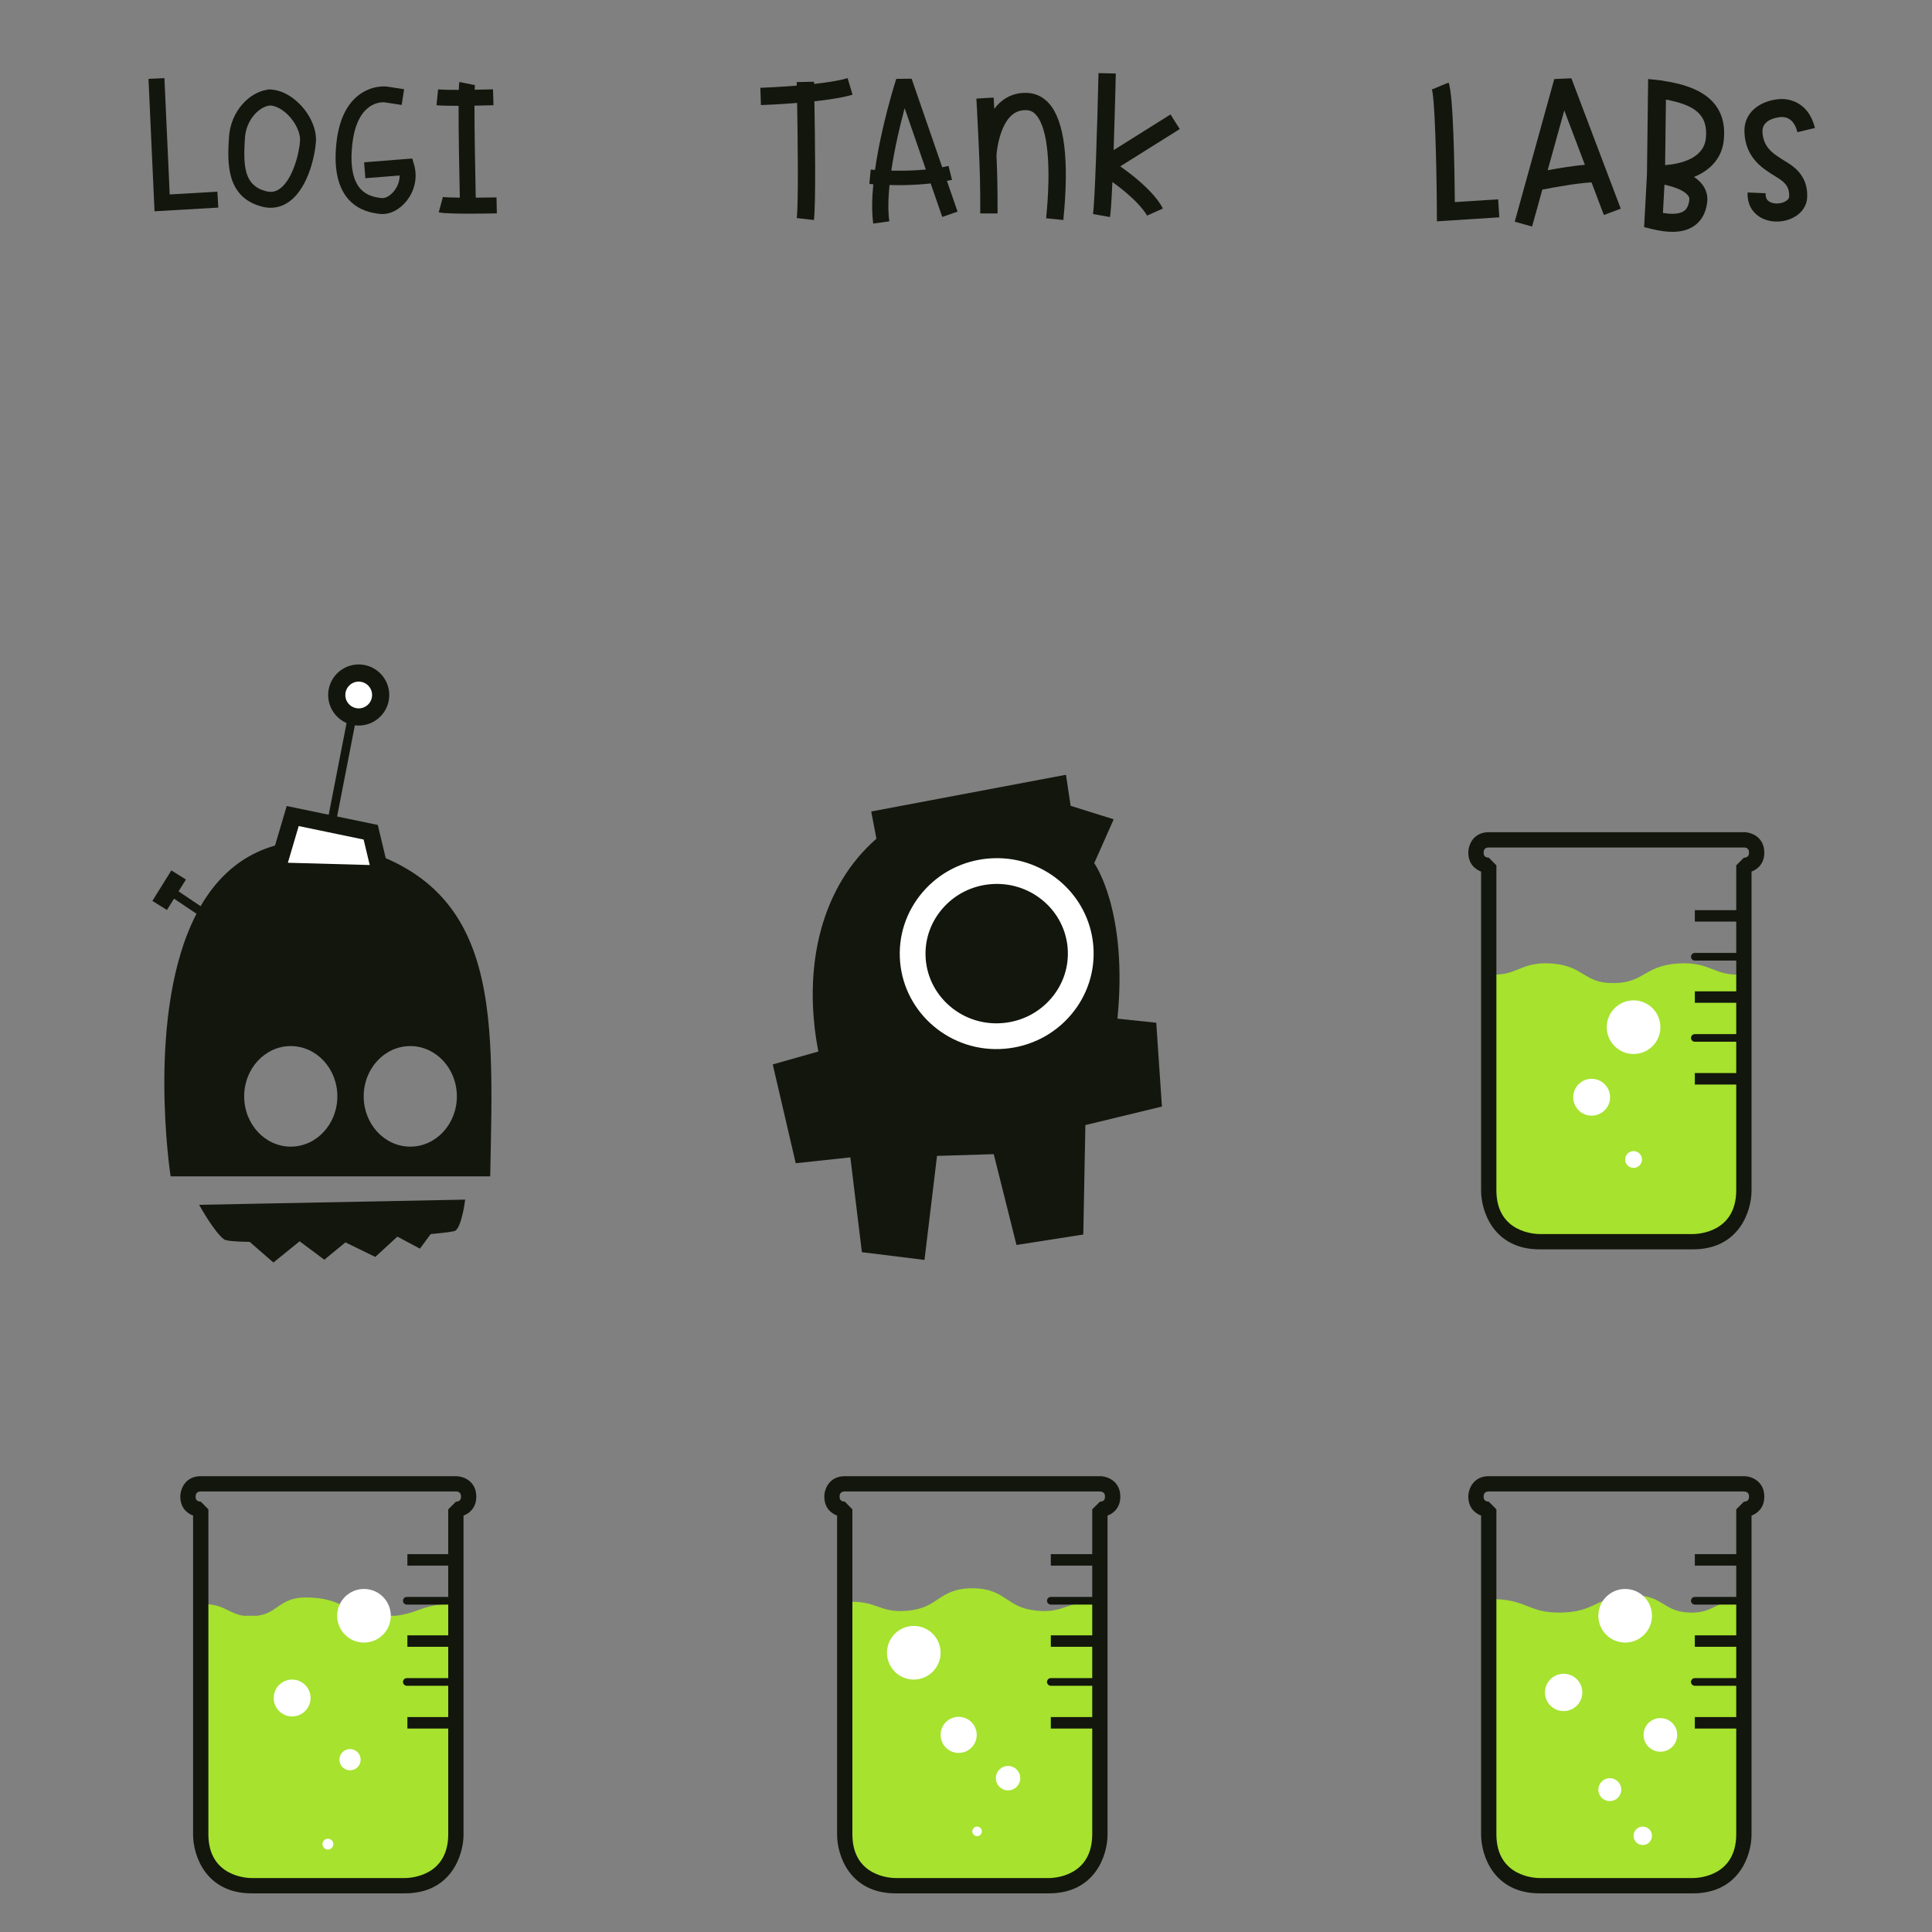 <?xml version="1.0" encoding="utf-8"?>
<!-- Generator: Adobe Illustrator 16.0.0, SVG Export Plug-In . SVG Version: 6.00 Build 0)  -->
<!DOCTYPE svg PUBLIC "-//W3C//DTD SVG 1.1//EN" "http://www.w3.org/Graphics/SVG/1.1/DTD/svg11.dtd">
<svg version="1.1" id="Layer_1" xmlns="http://www.w3.org/2000/svg" xmlns:xlink="http://www.w3.org/1999/xlink" x="0px" y="0px"
	 width="225px" height="225px" viewBox="0 -34.5 225 225" enable-background="new 0 -34.5 225 225" xml:space="preserve">
<rect x="0" y="-34.5" width="225" height="225" fill="#808080" stroke="none"/>
<path fill="#13160D" d="M134.656,84.609l-4.518-0.479c1.242-12.648-2.705-18.106-2.705-18.106l2.268-5.11l-5.016-1.569l-0.543-3.616
	l-22.679,4.277l0.605,3.171c-6.322,5.503-8.693,14.716-6.765,24.782l-5.309,1.504l2.676,11.506l6.361-0.682l1.344,11.041
	l7.291,0.902l1.459-12.115l6.606-0.203l2.649,10.576l7.78-1.217l0.242-12.746l8.916-2.158L134.656,84.609z"/>
<path fill="#13160D" stroke="#FFFFFF" stroke-width="3" stroke-miterlimit="10" d="M115.833,66.945
	c-0.188,0.005-0.382,0.016-0.575,0.031c-2.607,0.22-4.974,1.424-6.661,3.393c-1.686,1.963-2.494,4.453-2.278,7.007
	c0.448,5.257,5.175,9.229,10.566,8.765c2.611-0.22,4.979-1.425,6.67-3.394c1.684-1.962,2.492-4.45,2.276-7.001
	C125.398,70.673,121.009,66.809,115.833,66.945z"/>
<path fill="#A6E22E" d="M48.578,153.053c-0.742,0.264-1.465,0.508-2.493,0.617h-2.389c-1.614-0.156-2.508-0.584-3.447-1.035
	c-1.121-0.537-2.28-1.096-4.622-1.096c-1.712,0-2.542,0.572-3.346,1.131c-0.628,0.436-1.228,0.85-2.306,1h-1.641
	c-0.691-0.105-1.186-0.346-1.695-0.6c-0.835-0.412-1.694-0.844-3.347-0.734l0.086,12.119v14.715c0,0,0,5.941,5.943,5.941h2.64
	h12.135c-0.048,0,0.69,0,3.051,0c5.944,0,5.944-5.941,5.944-5.941v-13.789l0.061-13.045
	C50.879,152.227,49.711,152.648,48.578,153.053z"/>
<path fill="#13160D" d="M53.091,137.416H23.378c-1.745,0-2.378,1.422-2.378,2.377c0,1.246,0.725,1.924,1.487,2.211v37.162
	c0,2.363,1.429,6.834,6.834,6.834h17.826c5.406,0,6.835-4.471,6.835-6.834v-37.162c0.762-0.287,1.487-0.965,1.487-2.211
	C55.47,138.051,54.047,137.416,53.091,137.416z M53.092,140.389l-0.891,0.891v5.217h-4.757v1.336h4.757v3.646h-4.822
	c-0.247,0-0.446,0.199-0.446,0.445s0.199,0.445,0.446,0.445h4.822v3.582h-4.757v1.336h4.757v3.645h-4.822
	c-0.247,0-0.446,0.199-0.446,0.445c0,0.248,0.199,0.447,0.446,0.447h4.822v3.645h-4.757v1.336h4.757v12.357
	c-0.032,4.914-4.54,5.057-5.053,5.057h-3.051H29.322c-0.514,0-5.021-0.143-5.053-5.053v-37.889l-0.878-0.891
	c-0.61-0.02-0.61-0.438-0.61-0.596c0-0.271,0.104-0.596,0.597-0.596h29.713c0.272,0,0.598,0.105,0.598,0.596
	C53.689,139.951,53.689,140.369,53.092,140.389z"/>
<circle fill="#FFFFFF" cx="42.39" cy="153.672" r="3.123"/>
<circle fill="#FFFFFF" cx="40.765" cy="170.433" r="1.237"/>
<circle fill="#FFFFFF" cx="34.021" cy="163.249" r="2.147"/>
<circle fill="#FFFFFF" cx="38.188" cy="180.268" r="0.631"/>
<path fill="#A6E22E" d="M124.232,152.611c-0.955,0.332-1.857,0.648-3.615,0.455c-1.66-0.182-2.471-0.725-3.33-1.293
	c-0.961-0.641-1.955-1.303-4.043-1.303c-2.094,0-3.088,0.662-4.051,1.303c-0.861,0.572-1.671,1.111-3.334,1.293
	c-1.759,0.193-2.661-0.123-3.618-0.455c-1.007-0.354-2.051-0.717-4.009-0.5l0.146,11.115v15.941c0,0,0,5.941,5.943,5.941h2.641
	h12.134c-0.047,0,0.689,0,3.053,0c5.943,0,5.943-5.941,5.943-5.941v-10.484l0.146-16.572
	C126.283,151.896,125.24,152.262,124.232,152.611z"/>
<path fill="#13160D" d="M128.092,137.416H98.378c-1.745,0-2.378,1.422-2.378,2.377c0,1.246,0.725,1.924,1.487,2.211v37.162
	c0,2.363,1.429,6.834,6.833,6.834h17.829c5.406,0,6.834-4.471,6.834-6.834v-37.162c0.764-0.287,1.488-0.965,1.488-2.211
	C130.471,138.051,129.047,137.416,128.092,137.416z M128.092,140.389l-0.891,0.891v5.217h-4.822v1.336h4.822v3.646h-4.822
	c-0.246,0-0.445,0.199-0.445,0.445s0.199,0.445,0.445,0.445h4.822v3.582h-4.822v1.336h4.822v3.645h-4.822
	c-0.246,0-0.445,0.199-0.445,0.445c0,0.248,0.199,0.447,0.445,0.447h4.822v3.645h-4.822v1.336h4.822v12.357
	c-0.033,4.914-4.539,5.057-5.053,5.057h-3.053H104.32c-0.514,0-5.02-0.143-5.052-5.053v-37.889l-0.878-0.891
	c-0.61-0.02-0.61-0.438-0.61-0.596c0-0.271,0.104-0.596,0.597-0.596h29.7c0.608,0.02,0.608,0.439,0.608,0.596
	C128.686,139.949,128.688,140.369,128.092,140.389z"/>
<circle fill="#FFFFFF" cx="106.419" cy="157.979" r="3.123"/>
<circle fill="#FFFFFF" cx="117.398" cy="172.585" r="1.423"/>
<circle fill="#FFFFFF" cx="111.646" cy="167.544" r="2.103"/>
<circle fill="#FFFFFF" cx="113.791" cy="178.781" r="0.557"/>
<path fill="#A6E22E" d="M199.799,152.572c-0.797,0.4-1.547,0.777-3.051,0.727c-1.475-0.055-2.199-0.496-2.965-0.961
	c-0.844-0.518-1.719-1.053-3.486-1.053c-2.229,0-3.342,0.521-4.42,1.025c-1.021,0.48-1.984,0.934-3.957,0.984
	c-2.002,0.053-2.994-0.332-4.043-0.744c-1.086-0.426-2.221-0.867-4.395-0.805l-0.023,1.92h-0.08v25.496c0,0,0,5.941,5.943,5.941
	h2.639h12.135c-0.047,0,0.691,0,3.053,0c5.943,0,5.943-5.941,5.943-5.941v-18.75l0.188-8.666
	C201.551,151.689,200.658,152.139,199.799,152.572z"/>
<path fill="#13160D" d="M203.092,137.416h-29.713c-1.746,0-2.379,1.422-2.379,2.377c0,1.246,0.725,1.924,1.488,2.211v37.162
	c0,2.363,1.428,6.834,6.834,6.834h17.826c5.406,0,6.834-4.471,6.834-6.834v-37.162c0.764-0.287,1.488-0.965,1.488-2.211
	C205.471,138.051,204.047,137.416,203.092,137.416z M203.092,140.389l-0.891,0.891v5.217h-4.822v1.336h4.822v3.646h-4.822
	c-0.246,0-0.445,0.199-0.445,0.445s0.199,0.445,0.445,0.445h4.822v3.582h-4.822v1.336h4.822v3.645h-4.822
	c-0.246,0-0.445,0.199-0.445,0.445c0,0.248,0.199,0.447,0.445,0.447h4.822v3.645h-4.822v1.336h4.822v12.357
	c-0.033,4.914-4.539,5.057-5.053,5.057h-3.053h-14.773c-0.516,0-5.021-0.143-5.053-5.053v-37.889l-0.879-0.891
	c-0.609-0.02-0.609-0.438-0.609-0.596c0-0.271,0.104-0.596,0.598-0.596h29.699c0.609,0.02,0.609,0.439,0.609,0.596
	C203.688,139.949,203.688,140.369,203.092,140.389z"/>
<circle fill="#FFFFFF" cx="189.266" cy="153.672" r="3.123"/>
<path fill="#FFFFFF" d="M193.369,165.586c1.082,0,1.957,0.875,1.957,1.957c0,1.086-0.875,1.961-1.957,1.961
	c-1.084,0-1.961-0.875-1.961-1.961C191.408,166.461,192.287,165.586,193.369,165.586z"/>
<circle fill="#FFFFFF" cx="182.102" cy="162.6" r="2.174"/>
<circle fill="#FFFFFF" cx="187.479" cy="173.921" r="1.335"/>
<circle fill="#FFFFFF" cx="191.316" cy="179.297" r="1.074"/>
<path fill="#A6E22E" d="M199.445,78.377c-1.012-0.393-2.053-0.802-4.061-0.668c-1.949,0.128-2.979,0.72-3.883,1.243
	c-0.926,0.532-1.8,1.036-3.648,1.036c-1.744,0-2.53-0.479-3.44-1.031c-0.864-0.525-1.843-1.119-3.704-1.249
	c-1.911-0.13-2.913,0.277-3.879,0.67c-0.913,0.373-1.771,0.728-3.48,0.606l0.03,25.182c0,0,0,5.941,5.943,5.941h2.64H194.1
	c-0.05,0,0.688,0,3.051,0c5.943,0,5.943-5.941,5.943-5.941V89.045l0.027-10.059C201.312,79.109,200.406,78.751,199.445,78.377z"/>
<path fill="#13160D" d="M203.092,62.417h-29.713c-1.745,0-2.379,1.42-2.379,2.376c0,1.245,0.725,1.924,1.488,2.211v37.162
	c0,2.363,1.428,6.834,6.834,6.834h17.826c5.406,0,6.834-4.471,6.834-6.834V67.004c0.764-0.287,1.488-0.966,1.488-2.211
	C205.471,63.05,204.048,62.417,203.092,62.417z M203.092,65.389l-0.891,0.891v5.215h-4.821v1.336h4.821v3.646h-4.821
	c-0.246,0-0.444,0.199-0.444,0.446c0,0.246,0.198,0.445,0.444,0.445h4.821v3.582h-4.821v1.336h4.821v3.646h-4.821
	c-0.246,0-0.444,0.198-0.444,0.446c0,0.246,0.198,0.444,0.444,0.444h4.821v3.646h-4.821v1.336h4.821v12.359
	c-0.032,4.912-4.538,5.055-5.053,5.055h-3.053h-14.773c-0.516,0-5.021-0.143-5.053-5.053V66.279l-0.879-0.891
	c-0.608-0.019-0.608-0.438-0.608-0.596c0-0.271,0.104-0.594,0.597-0.594h29.713c0.271,0,0.598,0.103,0.598,0.594
	C203.688,64.951,203.688,65.37,203.092,65.389z"/>
<circle fill="#FFFFFF" cx="190.245" cy="85.126" r="3.124"/>
<circle fill="#FFFFFF" cx="190.245" cy="100.536" r="0.978"/>
<circle fill="#FFFFFF" cx="185.363" cy="93.284" r="2.147"/>
<g>
	<path fill="#13160D" d="M181.009-25.293l-4.604,16.614l2.022,0.56l1.191-4.299c1.555-0.307,4.104-0.756,5.729-0.843l1.438,3.803
		l1.965-0.743l-5.747-15.182L181.009-25.293z M180.243-14.677l1.933-6.963l2.398,6.333C183.161-15.182,181.5-14.909,180.243-14.677z
		"/>
	<path fill="#13160D" d="M193.402-25.139l-1.459-0.159l-0.137,11.073l-0.332,6.172l0.842,0.21c0.912,0.229,1.73,0.343,2.453,0.343
		c1.021,0,1.854-0.229,2.521-0.685c0.857-0.587,1.37-1.505,1.527-2.732c0.099-0.776-0.108-1.517-0.604-2.141
		c-0.253-0.322-0.573-0.598-0.93-0.833c1.731-0.715,3.224-2.021,3.466-4.264C201.359-23.882,195.818-24.758,193.402-25.139z
		 M196.105-9.919c-0.353,0.241-1.058,0.449-2.44,0.216l0.176-3.284c1.021,0.211,2.252,0.63,2.728,1.233
		c0.146,0.183,0.195,0.354,0.166,0.571C196.62-10.271,196.232-10.006,196.105-9.919z M198.662-18.378
		c-0.262,2.431-3.16,2.986-4.744,3.108l0.096-7.634C197.214-22.293,198.971-21.251,198.662-18.378z"/>
	<path fill="#13160D" d="M169.43-10.964c-0.035-3.988-0.176-12.606-0.729-13.918l-1.942,0.802c0.317,0.909,0.543,7.956,0.578,14.243
		l0.006,1.112l7.267-0.466l-0.135-2.096L169.43-10.964z"/>
	<path fill="#13160D" d="M207.837-15.766c-0.123-0.073-0.235-0.139-0.328-0.205l-0.21-0.137c-0.835-0.542-1.979-1.287-2.043-3.06
		c-0.053-1.44,1.743-1.655,2.032-1.686c0.362-0.057,1.593-0.101,2.035,1.75l2.042-0.492c-0.747-3.1-3.17-3.533-4.396-3.333
		c-1.391,0.136-3.91,1.1-3.812,3.837c0.102,2.864,2.058,4.135,2.993,4.746l0.186,0.121c0.125,0.082,0.266,0.167,0.419,0.26
		c0.978,0.587,1.667,1.101,1.612,2.357c-0.012,0.28-0.266,0.472-0.479,0.583c-0.562,0.297-1.375,0.3-1.841,0.003
		c-0.196-0.123-0.45-0.358-0.425-0.974l-2.1-0.088c-0.053,1.225,0.444,2.232,1.399,2.835c0.577,0.367,1.285,0.551,2.007,0.551
		c0.661,0,1.334-0.155,1.934-0.468c0.979-0.513,1.562-1.372,1.602-2.356C210.576-14.12,208.792-15.19,207.837-15.766z"/>
</g>
<g>
	<path fill="#13160D" d="M98.711-25.398c-0.966,0.29-2.409,0.509-3.908,0.676c-0.002-0.135-0.004-0.227-0.005-0.262l-2.013,0.045
		c0,0.013,0.003,0.16,0.009,0.409c-2.265,0.185-4.208,0.254-4.245,0.255l0.068,2.013c0.151-0.005,2.003-0.071,4.215-0.25
		c0.07,3.956,0.172,11.542-0.042,13.407l2.001,0.229c0.232-2.023,0.124-9.874,0.052-13.826c1.667-0.182,3.319-0.43,4.445-0.769
		L98.711-25.398z"/>
	<path fill="#13160D" d="M110.871-13.552l-0.408-1.627c-0.237,0.059-0.481,0.112-0.73,0.16l-3.566-10.315l-1.79,0.019
		c-0.1,0.31-1.751,5.494-2.473,10.604c-0.308-0.021-0.492-0.038-0.502-0.038l-0.156,1.67c0.035,0.002,0.204,0.018,0.458,0.037
		c-0.159,1.649-0.191,3.234-0.005,4.577l1.87-0.26c-0.169-1.218-0.132-2.685,0.022-4.228c0.354,0.009,0.729,0.016,1.133,0.016
		c1.12,0,2.397-0.057,3.662-0.198l1.348,3.9l1.784-0.617l-1.239-3.583C110.476-13.476,110.681-13.504,110.871-13.552z M103.8-14.629
		c0.389-2.643,1.034-5.334,1.555-7.274l2.472,7.149C106.396-14.619,104.957-14.603,103.8-14.629z"/>
	<polygon fill="#13160D" points="114.715,-23.084 115.079,-23.101 115.721,-23.14 	"/>
	<path fill="#13160D" d="M119.664-23.68c-1.246-0.061-2.328,0.322-3.225,1.138c-0.24,0.218-0.455,0.463-0.648,0.722
		c-0.04-0.738-0.066-1.233-0.07-1.309l-0.643,0.029l-1.369,0.083c0.01,0.175,0.141,2.473,0.262,5.156
		c0.141,3.107,0.201,4.823,0.188,8.215l2.015,0.007c0.01-2.823-0.029-4.508-0.124-6.758c0.052-0.934,0.453-3.483,1.742-4.657
		c0.495-0.448,1.079-0.649,1.772-0.616c0.443,0.021,0.8,0.205,1.121,0.578c1.34,1.556,1.756,5.933,1.146,12.011l2.003,0.203
		c0.695-6.917,0.15-11.468-1.622-13.527C121.536-23.19,120.654-23.631,119.664-23.68z"/>
	<path fill="#13160D" d="M130.466-15.125l6.925-4.343l-1.07-1.706l-6.627,4.157c0.137-3.981,0.233-8.117,0.252-8.921l-2.014-0.047
		c-0.136,5.895-0.42,15.129-0.646,16.41l1.982,0.353c0.096-0.548,0.192-2.114,0.28-4.082c3.259,2.34,4.029,3.895,4.037,3.913
		l1.841-0.821C135.324-10.442,134.398-12.362,130.466-15.125z"/>
</g>
<g>
	<polygon fill="#13160D" points="19.764,-11.855 19.148,-25.401 17.294,-25.316 17.995,-9.893 25.425,-10.324 25.317,-12.176 	"/>
	<path fill="#13160D" d="M31.109-24.075l0.002,0.034c-2.04,0.276-4.258,2.471-4.444,5.532c-0.169,2.779-0.425,6.979,3.864,8.077
		c0.333,0.086,0.663,0.128,0.986,0.128c0.777,0,1.518-0.245,2.181-0.728c2.292-1.669,3.011-5.607,3.095-6.983
		c0.087-1.438-0.652-3.125-1.93-4.403C33.737-23.547,32.37-24.15,31.109-24.075z M32.606-12.532
		c-0.496,0.361-1.006,0.457-1.614,0.302c-2.602-0.666-2.666-2.976-2.472-6.166c0.14-2.324,1.872-3.808,3.009-3.817
		c0.653,0.067,1.374,0.458,2.021,1.106c0.886,0.887,1.444,2.084,1.391,2.979C34.841-16.484,34.029-13.569,32.606-12.532z"/>
	<path fill="#13160D" d="M48.01-16.042l-5.607,0.446l0.147,1.85l3.994-0.317c0.002,0.657-0.236,1.317-0.687,1.857
		c-0.488,0.585-1.047,0.812-1.38,0.777c-0.751-0.077-1.705-0.26-2.419-0.994c-0.945-0.97-1.295-2.707-1.042-5.163
		c0.535-5.177,3.476-5.029,3.775-4.996l1.99,0.305l0.281-1.835l-2.012-0.307c-0.074-0.01-1.761-0.207-3.337,1.043
		c-1.418,1.125-2.274,3.009-2.542,5.599c-0.313,3.029,0.211,5.267,1.56,6.649c1.144,1.172,2.578,1.443,3.557,1.544
		c0.087,0.009,0.175,0.013,0.264,0.013c0.96,0,1.963-0.527,2.732-1.447c1.017-1.218,1.368-2.825,0.94-4.299L48.01-16.042z"/>
	<path fill="#13160D" d="M57.823-11.509c-0.799,0.016-1.63,0.026-2.418,0.03c-0.078-3.578-0.15-8.008-0.148-10.714
		c1.175-0.019,2.125-0.047,2.213-0.05l-0.055-1.855c-0.021,0-0.962,0.028-2.134,0.048c0.009-0.253,0.02-0.448,0.035-0.538
		l-1.819-0.364c-0.03,0.147-0.05,0.469-0.065,0.921c-0.992,0.001-1.915-0.013-2.408-0.062l-0.188,1.846
		c0.533,0.054,1.468,0.072,2.471,0.072c0.033,0,0.066,0,0.099,0c-0.009,3.092,0.084,7.94,0.144,10.693
		c-1.003-0.012-1.753-0.039-1.968-0.086l-0.485,1.792c0.46,0.125,2.027,0.159,3.615,0.159c1.19,0,2.394-0.02,3.15-0.035
		L57.823-11.509z"/>
</g>
<path fill="none" stroke="#13160D" stroke-miterlimit="10" d="M38.362,62.58l2.646-13.583"/>
<circle fill="#FFFFFF" stroke="#13160D" stroke-width="2" stroke-miterlimit="10" cx="41.775" cy="46.439" r="2.558"/>
<path fill="#13160D" d="M23.192,105.812c0,0,1.722,3.143,2.91,4.031c0.228,0.172,1.336,0.26,2.977,0.287l2.763,2.402l3.05-2.471
	c0,0,0,0,0.001,0l2.879,2.145l2.457-2.018l3.476,1.693l2.576-2.365l2.622,1.4l1.255-1.695c1.65-0.148,2.739-0.293,2.889-0.404
	c0.764-0.572,1.125-3.609,1.125-3.609L23.192,105.812z"/>
<path fill="#13160D" d="M37.982,63.424c-7.271-0.484-11.817,2.783-14.618,7.61l-2.57-1.727l0.86-1.382l-1.698-1.057l-2.21,3.552
	l1.698,1.057l0.822-1.32l2.618,1.758C16.913,83.427,19.87,102.5,19.87,102.5h37.22C57.477,82.501,58.478,67.131,37.982,63.424z
	 M33.861,99.037c-2.996,0-5.425-2.623-5.425-5.857c0-3.23,2.429-5.854,5.425-5.854c2.997,0,5.426,2.623,5.426,5.854
	C39.288,96.414,36.858,99.037,33.861,99.037z M47.781,99.037c-2.998,0-5.426-2.623-5.426-5.857c0-3.23,2.429-5.854,5.426-5.854
	c2.997,0,5.425,2.623,5.425,5.854C53.206,96.414,50.777,99.037,47.781,99.037z"/>
<path fill="none" d="M33.092,87.373c-0.786,0.072-1.848,0.541-2.5,1.021c-0.705,0.521-0.894,1.418-1.262,2.162
	c-0.966,1.953-1.151,5.191,0.76,6.701c1.543,1.219,3.307,2.01,5.381,1.637c1.129-0.203,1.843-1.172,2.449-2.105
	c1.778-2.754,1.605-7.816-2.125-8.842c-1.224-0.336-2.82-0.764-3.999,0.004"/>
<polygon fill="#FFFFFF" stroke="#13160D" stroke-width="2" stroke-miterlimit="10" points="34.088,60.535 32.199,66.939 
	44.334,67.276 43.172,62.423 "/>
</svg>
